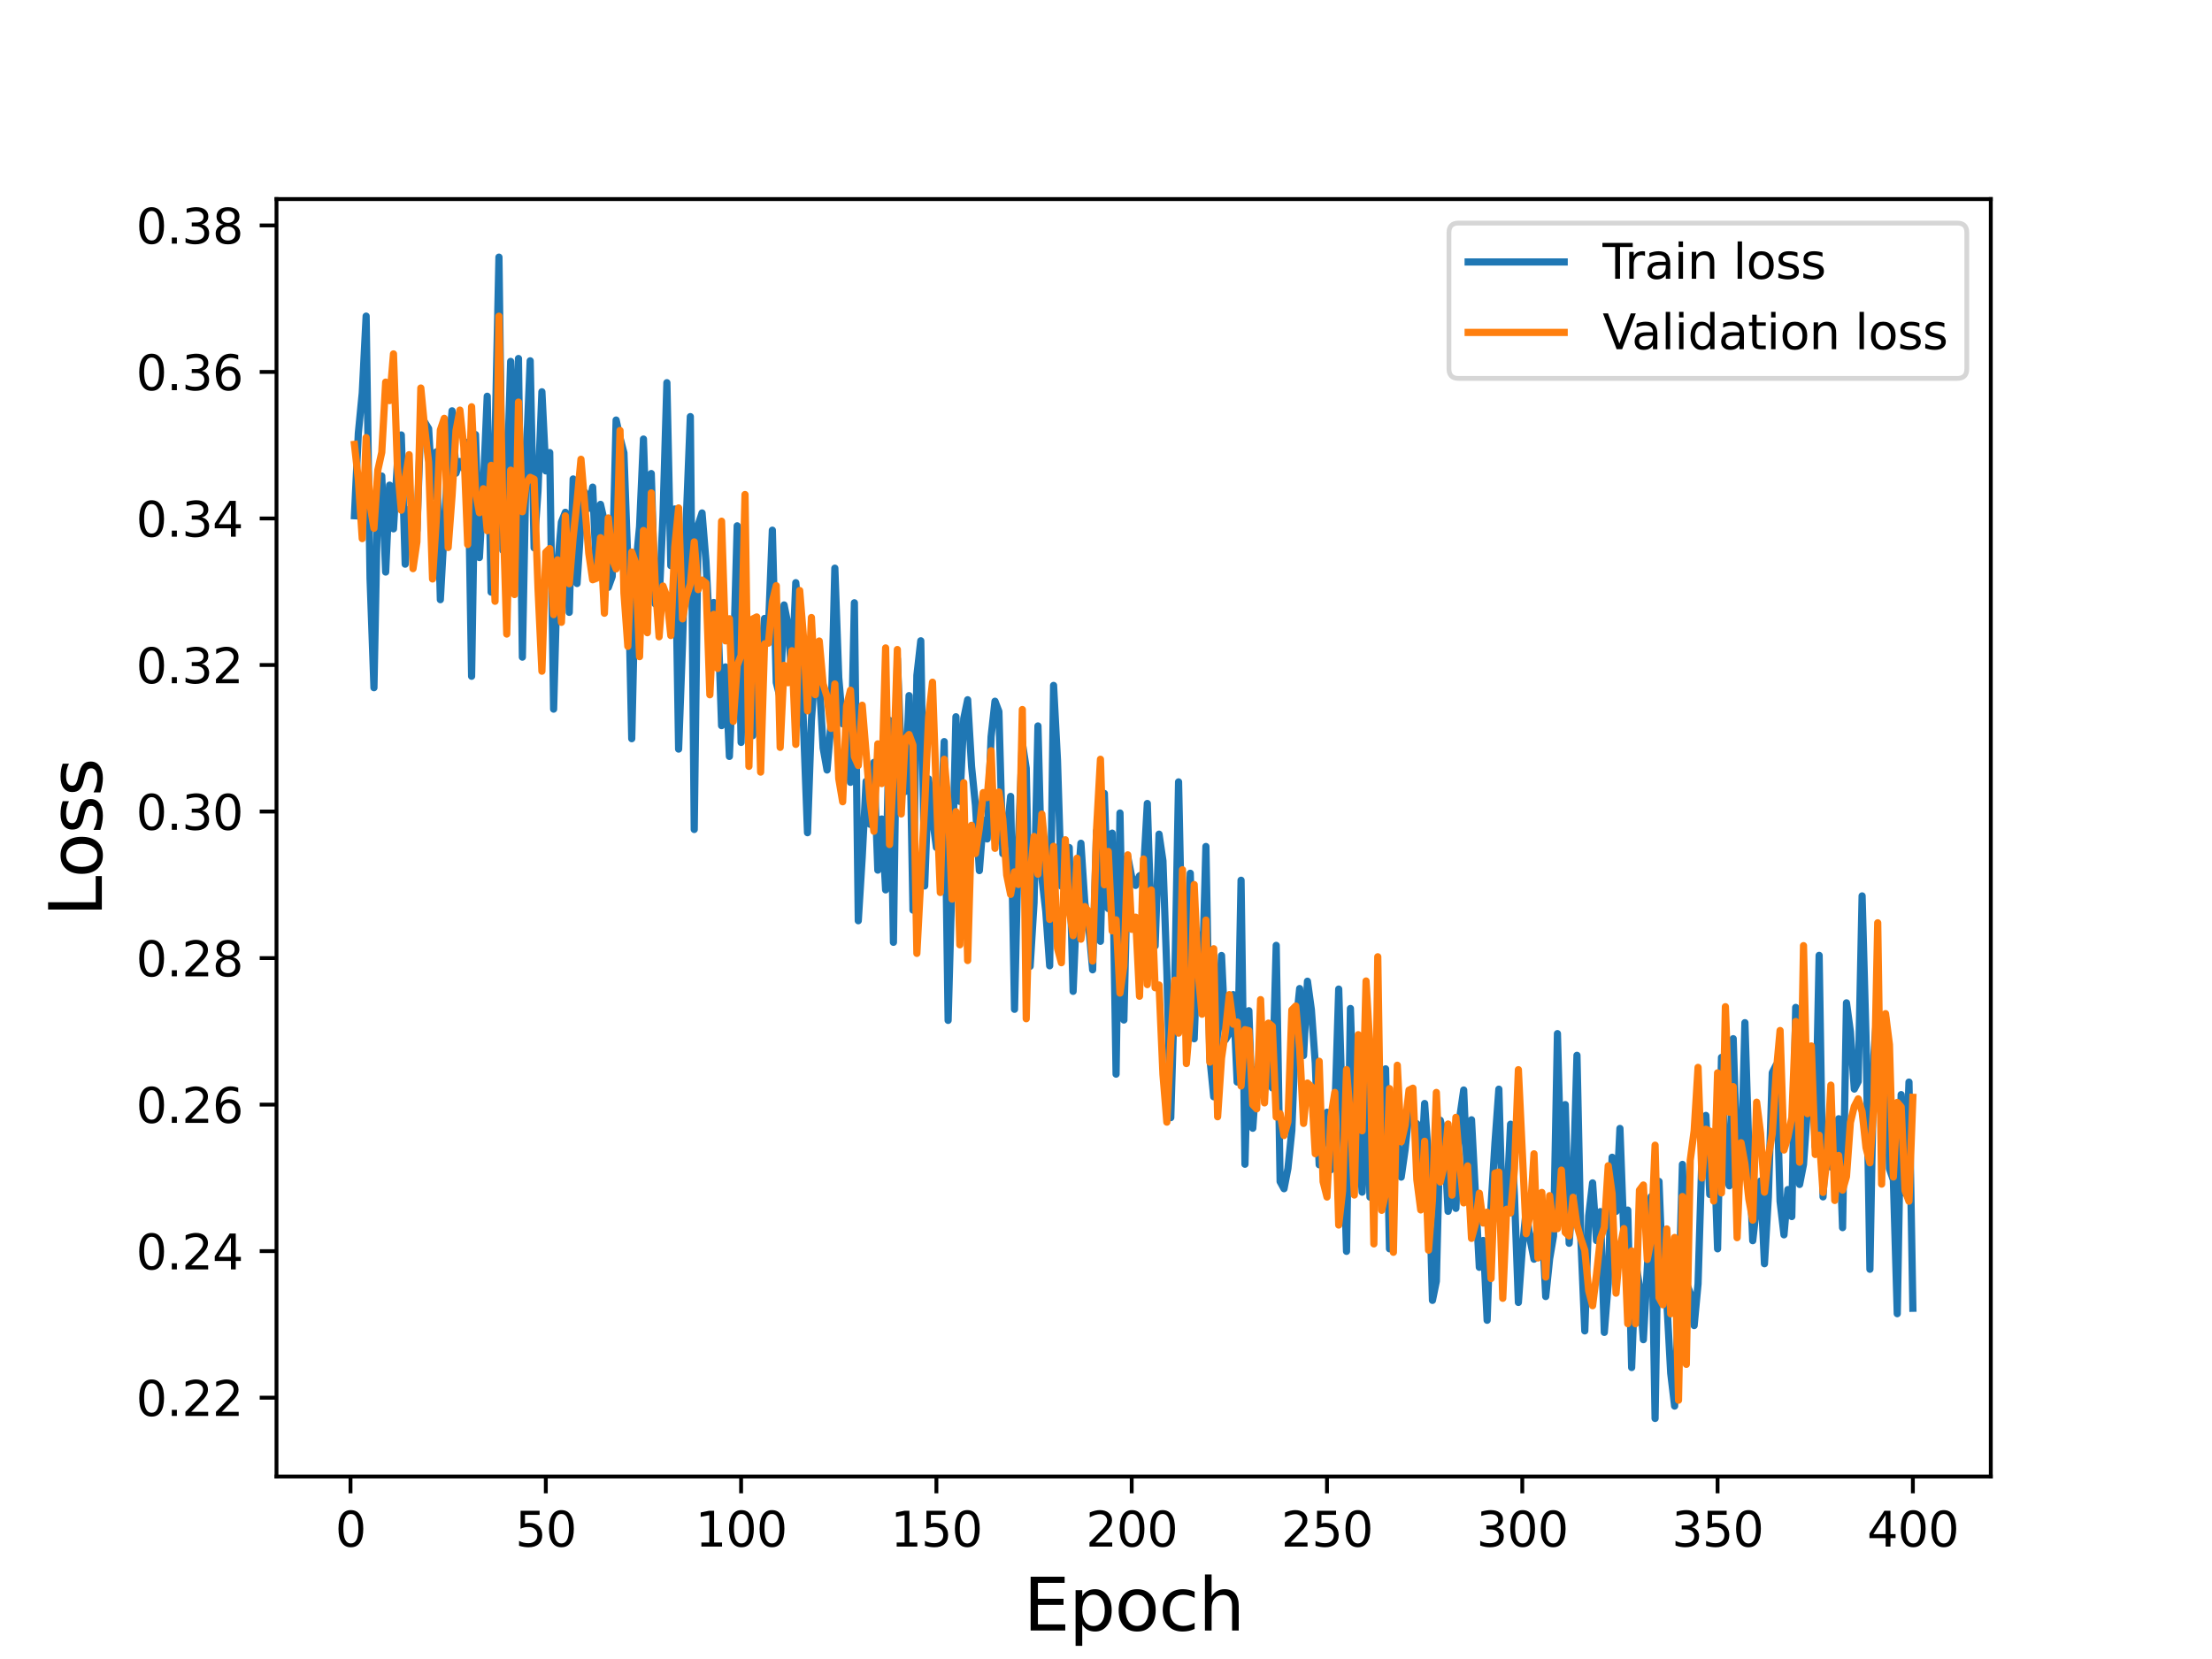 <?xml version="1.0" encoding="utf-8" standalone="no"?>
<!DOCTYPE svg PUBLIC "-//W3C//DTD SVG 1.1//EN"
  "http://www.w3.org/Graphics/SVG/1.1/DTD/svg11.dtd">
<svg height="345.6pt" version="1.1" viewBox="0 0 460.8 345.6" width="460.8pt" xmlns="http://www.w3.org/2000/svg" xmlns:xlink="http://www.w3.org/1999/xlink">
 <defs>
  <style type="text/css">*{stroke-linecap:butt;stroke-linejoin:round;}</style>
 </defs>
 <g id="figure_1">
  <g id="patch_1">
   <path d="M 0 345.6 
L 460.8 345.6 
L 460.8 0 
L 0 0 
z
" style="fill:#ffffff;"/>
  </g>
  <g id="axes_1">
   <g id="patch_2">
    <path d="M 57.6 307.584 
L 414.72 307.584 
L 414.72 41.472 
L 57.6 41.472 
z
" style="fill:#ffffff;"/>
   </g>
   <g id="matplotlib.axis_1">
    <g id="xtick_1">
     <g id="line2d_1">
      <defs>
       <path d="M 0 0 
L 0 3.5 
" id="m70249766c6" style="stroke:#000000;stroke-width:0.8;"/>
      </defs>
      <g>
       <use style="stroke:#000000;stroke-width:0.8;" x="73.019" xlink:href="#m70249766c6" y="307.584"/>
      </g>
     </g>
     <g id="text_1">
      <!-- 0 -->
      <g transform="translate(69.838 322.182)scale(0.1 -0.1)">
       <defs>
        <path d="M 2034 4250 
Q 1547 4250 1301 3770 
Q 1056 3291 1056 2328 
Q 1056 1369 1301 889 
Q 1547 409 2034 409 
Q 2525 409 2770 889 
Q 3016 1369 3016 2328 
Q 3016 3291 2770 3770 
Q 2525 4250 2034 4250 
z
M 2034 4750 
Q 2819 4750 3233 4129 
Q 3647 3509 3647 2328 
Q 3647 1150 3233 529 
Q 2819 -91 2034 -91 
Q 1250 -91 836 529 
Q 422 1150 422 2328 
Q 422 3509 836 4129 
Q 1250 4750 2034 4750 
z
" id="DejaVuSans-30" transform="scale(0.016)"/>
       </defs>
       <use xlink:href="#DejaVuSans-30"/>
      </g>
     </g>
    </g>
    <g id="xtick_2">
     <g id="line2d_2">
      <g>
       <use style="stroke:#000000;stroke-width:0.8;" x="113.703" xlink:href="#m70249766c6" y="307.584"/>
      </g>
     </g>
     <g id="text_2">
      <!-- 50 -->
      <g transform="translate(107.34 322.182)scale(0.1 -0.1)">
       <defs>
        <path d="M 691 4666 
L 3169 4666 
L 3169 4134 
L 1269 4134 
L 1269 2991 
Q 1406 3038 1543 3061 
Q 1681 3084 1819 3084 
Q 2600 3084 3056 2656 
Q 3513 2228 3513 1497 
Q 3513 744 3044 326 
Q 2575 -91 1722 -91 
Q 1428 -91 1123 -41 
Q 819 9 494 109 
L 494 744 
Q 775 591 1075 516 
Q 1375 441 1709 441 
Q 2250 441 2565 725 
Q 2881 1009 2881 1497 
Q 2881 1984 2565 2268 
Q 2250 2553 1709 2553 
Q 1456 2553 1204 2497 
Q 953 2441 691 2322 
L 691 4666 
z
" id="DejaVuSans-35" transform="scale(0.016)"/>
       </defs>
       <use xlink:href="#DejaVuSans-35"/>
       <use x="63.623" xlink:href="#DejaVuSans-30"/>
      </g>
     </g>
    </g>
    <g id="xtick_3">
     <g id="line2d_3">
      <g>
       <use style="stroke:#000000;stroke-width:0.8;" x="154.386" xlink:href="#m70249766c6" y="307.584"/>
      </g>
     </g>
     <g id="text_3">
      <!-- 100 -->
      <g transform="translate(144.842 322.182)scale(0.1 -0.1)">
       <defs>
        <path d="M 794 531 
L 1825 531 
L 1825 4091 
L 703 3866 
L 703 4441 
L 1819 4666 
L 2450 4666 
L 2450 531 
L 3481 531 
L 3481 0 
L 794 0 
L 794 531 
z
" id="DejaVuSans-31" transform="scale(0.016)"/>
       </defs>
       <use xlink:href="#DejaVuSans-31"/>
       <use x="63.623" xlink:href="#DejaVuSans-30"/>
       <use x="127.246" xlink:href="#DejaVuSans-30"/>
      </g>
     </g>
    </g>
    <g id="xtick_4">
     <g id="line2d_4">
      <g>
       <use style="stroke:#000000;stroke-width:0.8;" x="195.07" xlink:href="#m70249766c6" y="307.584"/>
      </g>
     </g>
     <g id="text_4">
      <!-- 150 -->
      <g transform="translate(185.526 322.182)scale(0.1 -0.1)">
       <use xlink:href="#DejaVuSans-31"/>
       <use x="63.623" xlink:href="#DejaVuSans-35"/>
       <use x="127.246" xlink:href="#DejaVuSans-30"/>
      </g>
     </g>
    </g>
    <g id="xtick_5">
     <g id="line2d_5">
      <g>
       <use style="stroke:#000000;stroke-width:0.8;" x="235.753" xlink:href="#m70249766c6" y="307.584"/>
      </g>
     </g>
     <g id="text_5">
      <!-- 200 -->
      <g transform="translate(226.209 322.182)scale(0.1 -0.1)">
       <defs>
        <path d="M 1228 531 
L 3431 531 
L 3431 0 
L 469 0 
L 469 531 
Q 828 903 1448 1529 
Q 2069 2156 2228 2338 
Q 2531 2678 2651 2914 
Q 2772 3150 2772 3378 
Q 2772 3750 2511 3984 
Q 2250 4219 1831 4219 
Q 1534 4219 1204 4116 
Q 875 4013 500 3803 
L 500 4441 
Q 881 4594 1212 4672 
Q 1544 4750 1819 4750 
Q 2544 4750 2975 4387 
Q 3406 4025 3406 3419 
Q 3406 3131 3298 2873 
Q 3191 2616 2906 2266 
Q 2828 2175 2409 1742 
Q 1991 1309 1228 531 
z
" id="DejaVuSans-32" transform="scale(0.016)"/>
       </defs>
       <use xlink:href="#DejaVuSans-32"/>
       <use x="63.623" xlink:href="#DejaVuSans-30"/>
       <use x="127.246" xlink:href="#DejaVuSans-30"/>
      </g>
     </g>
    </g>
    <g id="xtick_6">
     <g id="line2d_6">
      <g>
       <use style="stroke:#000000;stroke-width:0.8;" x="276.437" xlink:href="#m70249766c6" y="307.584"/>
      </g>
     </g>
     <g id="text_6">
      <!-- 250 -->
      <g transform="translate(266.893 322.182)scale(0.1 -0.1)">
       <use xlink:href="#DejaVuSans-32"/>
       <use x="63.623" xlink:href="#DejaVuSans-35"/>
       <use x="127.246" xlink:href="#DejaVuSans-30"/>
      </g>
     </g>
    </g>
    <g id="xtick_7">
     <g id="line2d_7">
      <g>
       <use style="stroke:#000000;stroke-width:0.8;" x="317.12" xlink:href="#m70249766c6" y="307.584"/>
      </g>
     </g>
     <g id="text_7">
      <!-- 300 -->
      <g transform="translate(307.576 322.182)scale(0.1 -0.1)">
       <defs>
        <path d="M 2597 2516 
Q 3050 2419 3304 2112 
Q 3559 1806 3559 1356 
Q 3559 666 3084 287 
Q 2609 -91 1734 -91 
Q 1441 -91 1130 -33 
Q 819 25 488 141 
L 488 750 
Q 750 597 1062 519 
Q 1375 441 1716 441 
Q 2309 441 2620 675 
Q 2931 909 2931 1356 
Q 2931 1769 2642 2001 
Q 2353 2234 1838 2234 
L 1294 2234 
L 1294 2753 
L 1863 2753 
Q 2328 2753 2575 2939 
Q 2822 3125 2822 3475 
Q 2822 3834 2567 4026 
Q 2313 4219 1838 4219 
Q 1578 4219 1281 4162 
Q 984 4106 628 3988 
L 628 4550 
Q 988 4650 1302 4700 
Q 1616 4750 1894 4750 
Q 2613 4750 3031 4423 
Q 3450 4097 3450 3541 
Q 3450 3153 3228 2886 
Q 3006 2619 2597 2516 
z
" id="DejaVuSans-33" transform="scale(0.016)"/>
       </defs>
       <use xlink:href="#DejaVuSans-33"/>
       <use x="63.623" xlink:href="#DejaVuSans-30"/>
       <use x="127.246" xlink:href="#DejaVuSans-30"/>
      </g>
     </g>
    </g>
    <g id="xtick_8">
     <g id="line2d_8">
      <g>
       <use style="stroke:#000000;stroke-width:0.8;" x="357.804" xlink:href="#m70249766c6" y="307.584"/>
      </g>
     </g>
     <g id="text_8">
      <!-- 350 -->
      <g transform="translate(348.26 322.182)scale(0.1 -0.1)">
       <use xlink:href="#DejaVuSans-33"/>
       <use x="63.623" xlink:href="#DejaVuSans-35"/>
       <use x="127.246" xlink:href="#DejaVuSans-30"/>
      </g>
     </g>
    </g>
    <g id="xtick_9">
     <g id="line2d_9">
      <g>
       <use style="stroke:#000000;stroke-width:0.8;" x="398.487" xlink:href="#m70249766c6" y="307.584"/>
      </g>
     </g>
     <g id="text_9">
      <!-- 400 -->
      <g transform="translate(388.944 322.182)scale(0.1 -0.1)">
       <defs>
        <path d="M 2419 4116 
L 825 1625 
L 2419 1625 
L 2419 4116 
z
M 2253 4666 
L 3047 4666 
L 3047 1625 
L 3713 1625 
L 3713 1100 
L 3047 1100 
L 3047 0 
L 2419 0 
L 2419 1100 
L 313 1100 
L 313 1709 
L 2253 4666 
z
" id="DejaVuSans-34" transform="scale(0.016)"/>
       </defs>
       <use xlink:href="#DejaVuSans-34"/>
       <use x="63.623" xlink:href="#DejaVuSans-30"/>
       <use x="127.246" xlink:href="#DejaVuSans-30"/>
      </g>
     </g>
    </g>
    <g id="text_10">
     <!-- Epoch -->
     <g transform="translate(213.194 339.66)scale(0.15 -0.15)">
      <defs>
       <path d="M 628 4666 
L 3578 4666 
L 3578 4134 
L 1259 4134 
L 1259 2753 
L 3481 2753 
L 3481 2222 
L 1259 2222 
L 1259 531 
L 3634 531 
L 3634 0 
L 628 0 
L 628 4666 
z
" id="DejaVuSans-45" transform="scale(0.016)"/>
       <path d="M 1159 525 
L 1159 -1331 
L 581 -1331 
L 581 3500 
L 1159 3500 
L 1159 2969 
Q 1341 3281 1617 3432 
Q 1894 3584 2278 3584 
Q 2916 3584 3314 3078 
Q 3713 2572 3713 1747 
Q 3713 922 3314 415 
Q 2916 -91 2278 -91 
Q 1894 -91 1617 61 
Q 1341 213 1159 525 
z
M 3116 1747 
Q 3116 2381 2855 2742 
Q 2594 3103 2138 3103 
Q 1681 3103 1420 2742 
Q 1159 2381 1159 1747 
Q 1159 1113 1420 752 
Q 1681 391 2138 391 
Q 2594 391 2855 752 
Q 3116 1113 3116 1747 
z
" id="DejaVuSans-70" transform="scale(0.016)"/>
       <path d="M 1959 3097 
Q 1497 3097 1228 2736 
Q 959 2375 959 1747 
Q 959 1119 1226 758 
Q 1494 397 1959 397 
Q 2419 397 2687 759 
Q 2956 1122 2956 1747 
Q 2956 2369 2687 2733 
Q 2419 3097 1959 3097 
z
M 1959 3584 
Q 2709 3584 3137 3096 
Q 3566 2609 3566 1747 
Q 3566 888 3137 398 
Q 2709 -91 1959 -91 
Q 1206 -91 779 398 
Q 353 888 353 1747 
Q 353 2609 779 3096 
Q 1206 3584 1959 3584 
z
" id="DejaVuSans-6f" transform="scale(0.016)"/>
       <path d="M 3122 3366 
L 3122 2828 
Q 2878 2963 2633 3030 
Q 2388 3097 2138 3097 
Q 1578 3097 1268 2742 
Q 959 2388 959 1747 
Q 959 1106 1268 751 
Q 1578 397 2138 397 
Q 2388 397 2633 464 
Q 2878 531 3122 666 
L 3122 134 
Q 2881 22 2623 -34 
Q 2366 -91 2075 -91 
Q 1284 -91 818 406 
Q 353 903 353 1747 
Q 353 2603 823 3093 
Q 1294 3584 2113 3584 
Q 2378 3584 2631 3529 
Q 2884 3475 3122 3366 
z
" id="DejaVuSans-63" transform="scale(0.016)"/>
       <path d="M 3513 2113 
L 3513 0 
L 2938 0 
L 2938 2094 
Q 2938 2591 2744 2837 
Q 2550 3084 2163 3084 
Q 1697 3084 1428 2787 
Q 1159 2491 1159 1978 
L 1159 0 
L 581 0 
L 581 4863 
L 1159 4863 
L 1159 2956 
Q 1366 3272 1645 3428 
Q 1925 3584 2291 3584 
Q 2894 3584 3203 3211 
Q 3513 2838 3513 2113 
z
" id="DejaVuSans-68" transform="scale(0.016)"/>
      </defs>
      <use xlink:href="#DejaVuSans-45"/>
      <use x="63.184" xlink:href="#DejaVuSans-70"/>
      <use x="126.66" xlink:href="#DejaVuSans-6f"/>
      <use x="187.842" xlink:href="#DejaVuSans-63"/>
      <use x="242.822" xlink:href="#DejaVuSans-68"/>
     </g>
    </g>
   </g>
   <g id="matplotlib.axis_2">
    <g id="ytick_1">
     <g id="line2d_10">
      <defs>
       <path d="M 0 0 
L -3.5 0 
" id="m3ab79db9c8" style="stroke:#000000;stroke-width:0.8;"/>
      </defs>
      <g>
       <use style="stroke:#000000;stroke-width:0.8;" x="57.6" xlink:href="#m3ab79db9c8" y="291.164"/>
      </g>
     </g>
     <g id="text_11">
      <!-- 0.22 -->
      <g transform="translate(28.334 294.963)scale(0.1 -0.1)">
       <defs>
        <path d="M 684 794 
L 1344 794 
L 1344 0 
L 684 0 
L 684 794 
z
" id="DejaVuSans-2e" transform="scale(0.016)"/>
       </defs>
       <use xlink:href="#DejaVuSans-30"/>
       <use x="63.623" xlink:href="#DejaVuSans-2e"/>
       <use x="95.41" xlink:href="#DejaVuSans-32"/>
       <use x="159.033" xlink:href="#DejaVuSans-32"/>
      </g>
     </g>
    </g>
    <g id="ytick_2">
     <g id="line2d_11">
      <g>
       <use style="stroke:#000000;stroke-width:0.8;" x="57.6" xlink:href="#m3ab79db9c8" y="260.638"/>
      </g>
     </g>
     <g id="text_12">
      <!-- 0.24 -->
      <g transform="translate(28.334 264.437)scale(0.1 -0.1)">
       <use xlink:href="#DejaVuSans-30"/>
       <use x="63.623" xlink:href="#DejaVuSans-2e"/>
       <use x="95.41" xlink:href="#DejaVuSans-32"/>
       <use x="159.033" xlink:href="#DejaVuSans-34"/>
      </g>
     </g>
    </g>
    <g id="ytick_3">
     <g id="line2d_12">
      <g>
       <use style="stroke:#000000;stroke-width:0.8;" x="57.6" xlink:href="#m3ab79db9c8" y="230.112"/>
      </g>
     </g>
     <g id="text_13">
      <!-- 0.26 -->
      <g transform="translate(28.334 233.911)scale(0.1 -0.1)">
       <defs>
        <path d="M 2113 2584 
Q 1688 2584 1439 2293 
Q 1191 2003 1191 1497 
Q 1191 994 1439 701 
Q 1688 409 2113 409 
Q 2538 409 2786 701 
Q 3034 994 3034 1497 
Q 3034 2003 2786 2293 
Q 2538 2584 2113 2584 
z
M 3366 4563 
L 3366 3988 
Q 3128 4100 2886 4159 
Q 2644 4219 2406 4219 
Q 1781 4219 1451 3797 
Q 1122 3375 1075 2522 
Q 1259 2794 1537 2939 
Q 1816 3084 2150 3084 
Q 2853 3084 3261 2657 
Q 3669 2231 3669 1497 
Q 3669 778 3244 343 
Q 2819 -91 2113 -91 
Q 1303 -91 875 529 
Q 447 1150 447 2328 
Q 447 3434 972 4092 
Q 1497 4750 2381 4750 
Q 2619 4750 2861 4703 
Q 3103 4656 3366 4563 
z
" id="DejaVuSans-36" transform="scale(0.016)"/>
       </defs>
       <use xlink:href="#DejaVuSans-30"/>
       <use x="63.623" xlink:href="#DejaVuSans-2e"/>
       <use x="95.41" xlink:href="#DejaVuSans-32"/>
       <use x="159.033" xlink:href="#DejaVuSans-36"/>
      </g>
     </g>
    </g>
    <g id="ytick_4">
     <g id="line2d_13">
      <g>
       <use style="stroke:#000000;stroke-width:0.8;" x="57.6" xlink:href="#m3ab79db9c8" y="199.586"/>
      </g>
     </g>
     <g id="text_14">
      <!-- 0.28 -->
      <g transform="translate(28.334 203.385)scale(0.1 -0.1)">
       <defs>
        <path d="M 2034 2216 
Q 1584 2216 1326 1975 
Q 1069 1734 1069 1313 
Q 1069 891 1326 650 
Q 1584 409 2034 409 
Q 2484 409 2743 651 
Q 3003 894 3003 1313 
Q 3003 1734 2745 1975 
Q 2488 2216 2034 2216 
z
M 1403 2484 
Q 997 2584 770 2862 
Q 544 3141 544 3541 
Q 544 4100 942 4425 
Q 1341 4750 2034 4750 
Q 2731 4750 3128 4425 
Q 3525 4100 3525 3541 
Q 3525 3141 3298 2862 
Q 3072 2584 2669 2484 
Q 3125 2378 3379 2068 
Q 3634 1759 3634 1313 
Q 3634 634 3220 271 
Q 2806 -91 2034 -91 
Q 1263 -91 848 271 
Q 434 634 434 1313 
Q 434 1759 690 2068 
Q 947 2378 1403 2484 
z
M 1172 3481 
Q 1172 3119 1398 2916 
Q 1625 2713 2034 2713 
Q 2441 2713 2670 2916 
Q 2900 3119 2900 3481 
Q 2900 3844 2670 4047 
Q 2441 4250 2034 4250 
Q 1625 4250 1398 4047 
Q 1172 3844 1172 3481 
z
" id="DejaVuSans-38" transform="scale(0.016)"/>
       </defs>
       <use xlink:href="#DejaVuSans-30"/>
       <use x="63.623" xlink:href="#DejaVuSans-2e"/>
       <use x="95.41" xlink:href="#DejaVuSans-32"/>
       <use x="159.033" xlink:href="#DejaVuSans-38"/>
      </g>
     </g>
    </g>
    <g id="ytick_5">
     <g id="line2d_14">
      <g>
       <use style="stroke:#000000;stroke-width:0.8;" x="57.6" xlink:href="#m3ab79db9c8" y="169.059"/>
      </g>
     </g>
     <g id="text_15">
      <!-- 0.30 -->
      <g transform="translate(28.334 172.859)scale(0.1 -0.1)">
       <use xlink:href="#DejaVuSans-30"/>
       <use x="63.623" xlink:href="#DejaVuSans-2e"/>
       <use x="95.41" xlink:href="#DejaVuSans-33"/>
       <use x="159.033" xlink:href="#DejaVuSans-30"/>
      </g>
     </g>
    </g>
    <g id="ytick_6">
     <g id="line2d_15">
      <g>
       <use style="stroke:#000000;stroke-width:0.8;" x="57.6" xlink:href="#m3ab79db9c8" y="138.533"/>
      </g>
     </g>
     <g id="text_16">
      <!-- 0.32 -->
      <g transform="translate(28.334 142.332)scale(0.1 -0.1)">
       <use xlink:href="#DejaVuSans-30"/>
       <use x="63.623" xlink:href="#DejaVuSans-2e"/>
       <use x="95.41" xlink:href="#DejaVuSans-33"/>
       <use x="159.033" xlink:href="#DejaVuSans-32"/>
      </g>
     </g>
    </g>
    <g id="ytick_7">
     <g id="line2d_16">
      <g>
       <use style="stroke:#000000;stroke-width:0.8;" x="57.6" xlink:href="#m3ab79db9c8" y="108.007"/>
      </g>
     </g>
     <g id="text_17">
      <!-- 0.34 -->
      <g transform="translate(28.334 111.806)scale(0.1 -0.1)">
       <use xlink:href="#DejaVuSans-30"/>
       <use x="63.623" xlink:href="#DejaVuSans-2e"/>
       <use x="95.41" xlink:href="#DejaVuSans-33"/>
       <use x="159.033" xlink:href="#DejaVuSans-34"/>
      </g>
     </g>
    </g>
    <g id="ytick_8">
     <g id="line2d_17">
      <g>
       <use style="stroke:#000000;stroke-width:0.8;" x="57.6" xlink:href="#m3ab79db9c8" y="77.481"/>
      </g>
     </g>
     <g id="text_18">
      <!-- 0.36 -->
      <g transform="translate(28.334 81.28)scale(0.1 -0.1)">
       <use xlink:href="#DejaVuSans-30"/>
       <use x="63.623" xlink:href="#DejaVuSans-2e"/>
       <use x="95.41" xlink:href="#DejaVuSans-33"/>
       <use x="159.033" xlink:href="#DejaVuSans-36"/>
      </g>
     </g>
    </g>
    <g id="ytick_9">
     <g id="line2d_18">
      <g>
       <use style="stroke:#000000;stroke-width:0.8;" x="57.6" xlink:href="#m3ab79db9c8" y="46.955"/>
      </g>
     </g>
     <g id="text_19">
      <!-- 0.38 -->
      <g transform="translate(28.334 50.754)scale(0.1 -0.1)">
       <use xlink:href="#DejaVuSans-30"/>
       <use x="63.623" xlink:href="#DejaVuSans-2e"/>
       <use x="95.41" xlink:href="#DejaVuSans-33"/>
       <use x="159.033" xlink:href="#DejaVuSans-38"/>
      </g>
     </g>
    </g>
    <g id="text_20">
     <!-- Loss -->
     <g transform="translate(21.215 190.979)rotate(-90)scale(0.15 -0.15)">
      <defs>
       <path d="M 628 4666 
L 1259 4666 
L 1259 531 
L 3531 531 
L 3531 0 
L 628 0 
L 628 4666 
z
" id="DejaVuSans-4c" transform="scale(0.016)"/>
       <path d="M 2834 3397 
L 2834 2853 
Q 2591 2978 2328 3040 
Q 2066 3103 1784 3103 
Q 1356 3103 1142 2972 
Q 928 2841 928 2578 
Q 928 2378 1081 2264 
Q 1234 2150 1697 2047 
L 1894 2003 
Q 2506 1872 2764 1633 
Q 3022 1394 3022 966 
Q 3022 478 2636 193 
Q 2250 -91 1575 -91 
Q 1294 -91 989 -36 
Q 684 19 347 128 
L 347 722 
Q 666 556 975 473 
Q 1284 391 1588 391 
Q 1994 391 2212 530 
Q 2431 669 2431 922 
Q 2431 1156 2273 1281 
Q 2116 1406 1581 1522 
L 1381 1569 
Q 847 1681 609 1914 
Q 372 2147 372 2553 
Q 372 3047 722 3315 
Q 1072 3584 1716 3584 
Q 2034 3584 2315 3537 
Q 2597 3491 2834 3397 
z
" id="DejaVuSans-73" transform="scale(0.016)"/>
      </defs>
      <use xlink:href="#DejaVuSans-4c"/>
      <use x="53.963" xlink:href="#DejaVuSans-6f"/>
      <use x="115.145" xlink:href="#DejaVuSans-73"/>
      <use x="167.244" xlink:href="#DejaVuSans-73"/>
     </g>
    </g>
   </g>
   <g id="line2d_19">
    <path clip-path="url(#p972b6c536d)" d="M 73.833 107.439 
L 74.646 90.247 
L 75.46 81.879 
L 76.274 65.852 
L 77.087 120.468 
L 77.901 143.263 
L 78.715 102.281 
L 79.528 99.165 
L 80.342 119.167 
L 81.156 101.065 
L 81.969 110.167 
L 82.783 96.386 
L 83.597 90.607 
L 84.41 117.531 
L 85.224 106.084 
L 86.038 113.107 
L 86.851 110.577 
L 87.665 87.577 
L 88.479 87.954 
L 89.292 89.292 
L 90.106 103.431 
L 90.92 94.12 
L 91.733 124.924 
L 93.361 95.47 
L 94.174 85.579 
L 94.988 98.575 
L 95.802 96.139 
L 96.616 97.583 
L 97.429 92.119 
L 98.243 140.881 
L 99.057 90.531 
L 99.87 116.145 
L 100.684 101.428 
L 101.498 82.543 
L 102.311 123.347 
L 103.125 91.803 
L 103.939 53.568 
L 104.752 114.644 
L 105.566 102.98 
L 106.38 75.287 
L 107.193 101.283 
L 108.007 74.685 
L 108.821 136.893 
L 109.634 94.712 
L 110.448 75.165 
L 111.262 114.12 
L 112.075 102.276 
L 112.889 81.615 
L 113.703 98.101 
L 114.516 94.276 
L 115.33 147.725 
L 116.144 117.991 
L 116.957 108.75 
L 117.771 106.716 
L 118.585 127.566 
L 119.398 99.774 
L 120.212 121.554 
L 121.026 108.974 
L 121.839 102.543 
L 122.653 105.898 
L 123.467 101.478 
L 124.28 120.31 
L 125.094 105.066 
L 125.908 108.653 
L 126.721 122.361 
L 127.535 120.089 
L 128.349 87.503 
L 129.162 91.201 
L 129.976 94.343 
L 130.79 116.964 
L 131.603 153.884 
L 132.417 118.267 
L 133.231 109.693 
L 134.044 91.462 
L 134.858 116.807 
L 135.672 98.648 
L 136.485 125.806 
L 137.299 125.291 
L 138.113 107.382 
L 138.926 79.72 
L 139.74 117.838 
L 140.554 106.033 
L 141.367 156.049 
L 142.181 134.146 
L 142.995 107.376 
L 143.808 86.787 
L 144.622 172.795 
L 145.436 109.376 
L 146.249 106.857 
L 147.063 116.868 
L 147.877 132.271 
L 148.69 125.516 
L 149.504 127.167 
L 150.318 151.164 
L 151.131 138.935 
L 151.945 157.578 
L 152.759 138.67 
L 153.572 109.536 
L 154.386 154.66 
L 155.2 126.024 
L 156.013 148.446 
L 156.827 153.238 
L 157.641 138.387 
L 158.454 138.06 
L 159.268 128.831 
L 160.082 130.815 
L 160.895 110.445 
L 161.709 142.179 
L 162.523 145.35 
L 163.336 126.023 
L 164.15 130.072 
L 164.964 140.787 
L 165.777 121.38 
L 166.591 130.176 
L 168.219 173.469 
L 169.032 150.076 
L 169.846 138.545 
L 170.66 141.494 
L 171.473 155.831 
L 172.287 160.406 
L 173.101 150.792 
L 173.914 118.358 
L 174.728 141.163 
L 175.542 150.796 
L 176.355 146.897 
L 177.169 162.973 
L 177.983 125.571 
L 178.796 191.808 
L 179.61 178.635 
L 180.424 162.767 
L 181.237 171.711 
L 182.051 158.821 
L 182.865 181.265 
L 183.678 170.61 
L 184.492 185.38 
L 185.306 150.068 
L 186.119 196.303 
L 186.933 137.208 
L 187.747 157.544 
L 188.56 164.896 
L 189.374 144.908 
L 190.188 189.591 
L 191.001 140.708 
L 191.815 133.487 
L 192.629 184.553 
L 193.442 162.261 
L 194.256 170.561 
L 195.07 176.538 
L 195.883 175.239 
L 196.697 154.488 
L 197.511 212.564 
L 198.324 183.008 
L 199.138 149.313 
L 199.952 166.954 
L 200.765 149.689 
L 201.579 145.773 
L 202.393 159.673 
L 203.206 167.798 
L 204.02 181.36 
L 204.834 170.856 
L 205.647 174.768 
L 206.461 153.488 
L 207.275 146.081 
L 208.088 148.216 
L 208.902 177.83 
L 209.716 174.13 
L 210.529 165.903 
L 211.343 210.257 
L 212.157 175.116 
L 212.97 154.765 
L 213.784 160.062 
L 214.598 201.3 
L 215.411 188.073 
L 216.225 151.227 
L 217.039 182.844 
L 217.852 189.804 
L 218.666 201.196 
L 219.48 142.786 
L 220.293 158.363 
L 221.107 184.597 
L 221.921 178.132 
L 222.734 176.552 
L 223.548 206.516 
L 224.362 186.873 
L 225.175 175.665 
L 225.989 188.093 
L 226.803 193.028 
L 227.616 202.027 
L 228.43 173.115 
L 229.244 196.092 
L 230.057 165.286 
L 230.871 189.272 
L 231.685 173.558 
L 232.498 223.763 
L 233.312 169.362 
L 234.126 212.489 
L 234.939 178.531 
L 235.753 182.689 
L 236.567 184.448 
L 237.381 182.462 
L 238.194 182.03 
L 239.008 167.378 
L 239.822 192.517 
L 240.635 197.06 
L 241.449 173.77 
L 242.263 179.338 
L 243.076 202.26 
L 243.89 232.827 
L 244.704 205.546 
L 245.517 162.879 
L 246.331 201.732 
L 247.145 203.312 
L 247.958 181.915 
L 248.772 216.394 
L 249.586 194.668 
L 250.399 206.017 
L 251.213 176.336 
L 252.027 220.316 
L 252.84 228.475 
L 253.654 214.836 
L 254.468 199.048 
L 255.281 216.591 
L 256.095 215.252 
L 256.909 207.199 
L 257.722 225.407 
L 258.536 183.37 
L 259.35 242.532 
L 260.163 210.549 
L 260.977 235.036 
L 261.791 223.213 
L 262.604 220.522 
L 263.418 219.59 
L 264.232 215.967 
L 265.045 226.63 
L 265.859 196.938 
L 266.673 246.143 
L 267.486 247.63 
L 268.3 243.397 
L 269.114 235.504 
L 269.927 214.101 
L 270.741 205.936 
L 271.555 219.891 
L 272.368 204.406 
L 273.182 210.338 
L 273.996 221.492 
L 274.809 242.641 
L 276.437 231.703 
L 277.25 243.678 
L 278.064 232.087 
L 278.878 206.044 
L 280.505 260.678 
L 281.319 210.085 
L 282.132 236.019 
L 282.946 236.511 
L 283.76 248.35 
L 284.573 222.36 
L 285.387 249.379 
L 286.201 243.979 
L 287.014 237.321 
L 287.828 246.249 
L 288.642 222.658 
L 289.455 260.148 
L 290.269 240.018 
L 291.083 237.14 
L 291.896 245.217 
L 292.71 239.491 
L 293.524 231.645 
L 294.337 233.731 
L 295.151 234.087 
L 295.965 245.388 
L 296.778 229.876 
L 297.592 241.789 
L 298.406 270.892 
L 299.219 266.895 
L 300.033 233.369 
L 300.847 236.645 
L 301.66 252.34 
L 302.474 248.336 
L 303.288 251.726 
L 304.101 232.686 
L 304.915 227.067 
L 305.729 246.913 
L 306.543 233.273 
L 308.17 264.005 
L 308.984 258.411 
L 309.797 275.038 
L 310.611 251.282 
L 311.425 238.138 
L 312.238 226.894 
L 313.052 255.628 
L 313.866 250.846 
L 314.679 234.189 
L 315.493 249.153 
L 316.307 271.324 
L 317.12 260.169 
L 317.934 252.014 
L 318.748 258.24 
L 319.561 262.312 
L 320.375 254.305 
L 321.189 253.657 
L 322.002 270.091 
L 322.816 262.223 
L 323.63 257.469 
L 324.443 215.321 
L 325.257 245.624 
L 326.071 230.108 
L 326.884 258.998 
L 327.698 247.472 
L 328.512 219.839 
L 329.325 258.114 
L 330.139 277.252 
L 330.953 253.284 
L 331.766 246.416 
L 332.58 258.435 
L 333.394 252.401 
L 334.207 277.56 
L 335.021 267.395 
L 335.835 241.078 
L 336.648 252.364 
L 337.462 235.075 
L 338.276 257.229 
L 339.089 252.082 
L 339.903 284.885 
L 340.717 262.893 
L 341.53 267.975 
L 342.344 279.082 
L 343.971 249.274 
L 344.785 295.488 
L 345.599 246.11 
L 346.412 266.912 
L 347.226 271.18 
L 348.04 286.041 
L 348.853 292.907 
L 349.667 271.476 
L 350.481 242.567 
L 351.294 267.248 
L 352.108 269.398 
L 352.922 276.137 
L 353.735 267.433 
L 354.549 240.71 
L 355.363 232.367 
L 356.176 248.836 
L 356.99 236.688 
L 357.804 260.155 
L 358.617 220.283 
L 359.431 244.697 
L 360.245 247.024 
L 361.058 216.379 
L 361.872 242.087 
L 362.686 244.064 
L 363.499 213.041 
L 364.313 239.429 
L 365.127 258.459 
L 365.94 251.134 
L 366.754 246.025 
L 367.568 263.261 
L 368.381 249.369 
L 369.195 223.451 
L 370.009 221.856 
L 370.822 250.249 
L 371.636 257.236 
L 372.45 247.806 
L 373.263 253.434 
L 374.077 209.861 
L 374.891 246.743 
L 375.704 242.557 
L 377.332 219.249 
L 378.146 238.905 
L 378.959 199.022 
L 379.773 249.33 
L 380.587 235.162 
L 381.4 243.107 
L 382.214 237.506 
L 383.028 233.055 
L 383.841 255.739 
L 384.655 208.909 
L 385.469 214.904 
L 386.282 226.873 
L 387.096 225.292 
L 387.91 186.633 
L 388.723 216.033 
L 389.537 264.412 
L 390.351 219.879 
L 391.164 208.413 
L 391.978 236.628 
L 392.792 211.914 
L 393.605 243.458 
L 394.419 245.811 
L 395.233 273.664 
L 396.046 228.028 
L 396.86 248.561 
L 397.674 225.416 
L 398.487 272.534 
L 398.487 272.534 
" style="fill:none;stroke:#1f77b4;stroke-linecap:square;stroke-width:1.5;"/>
   </g>
   <g id="line2d_20">
    <path clip-path="url(#p972b6c536d)" d="M 73.833 92.568 
L 74.646 99.93 
L 75.46 112.204 
L 76.274 91.16 
L 77.087 105.09 
L 77.901 110.053 
L 78.715 97.924 
L 79.528 94.237 
L 80.342 79.601 
L 81.156 83.45 
L 81.969 73.724 
L 82.783 97.171 
L 83.597 106.286 
L 84.41 99.83 
L 85.224 94.718 
L 86.038 118.459 
L 86.851 112.861 
L 87.665 80.832 
L 88.479 89.31 
L 89.292 96.285 
L 90.106 120.614 
L 90.92 107.738 
L 91.733 89.578 
L 92.547 87.147 
L 93.361 114.051 
L 94.174 103.263 
L 94.988 89.738 
L 95.802 85.431 
L 96.616 93.034 
L 97.429 113.436 
L 98.243 84.738 
L 99.057 102.444 
L 99.87 106.814 
L 100.684 101.81 
L 101.498 110.556 
L 102.311 96.941 
L 103.125 125.259 
L 103.939 65.872 
L 104.752 105.801 
L 105.566 132.083 
L 106.38 97.939 
L 107.193 123.858 
L 108.007 83.762 
L 108.821 106.603 
L 109.634 100.628 
L 110.448 99.443 
L 111.262 99.822 
L 112.075 122.58 
L 112.889 139.826 
L 113.703 115.044 
L 114.516 114.271 
L 115.33 128.039 
L 116.144 116.628 
L 116.957 129.639 
L 117.771 107.465 
L 118.585 121.608 
L 119.398 111.935 
L 120.212 104.431 
L 121.026 95.674 
L 122.653 115.28 
L 123.467 120.777 
L 124.28 120.46 
L 125.094 112.01 
L 125.908 127.749 
L 126.721 107.899 
L 127.535 116.421 
L 128.349 118.515 
L 129.162 89.681 
L 129.976 123.52 
L 130.79 134.649 
L 131.603 115.003 
L 132.417 117.236 
L 133.231 136.796 
L 134.044 110.517 
L 134.858 131.811 
L 135.672 102.685 
L 136.485 121.331 
L 137.299 132.657 
L 138.113 122.083 
L 138.926 124.305 
L 139.74 132.39 
L 140.554 113.996 
L 141.367 105.812 
L 142.181 128.916 
L 142.995 124.297 
L 143.808 121.695 
L 144.622 112.88 
L 145.436 122.829 
L 146.249 120.831 
L 147.063 121.472 
L 147.877 144.738 
L 148.69 127.97 
L 149.504 139.258 
L 150.318 108.579 
L 151.131 133.505 
L 151.945 128.893 
L 152.759 150.276 
L 153.572 138.651 
L 154.386 136.533 
L 155.2 103.016 
L 156.013 159.65 
L 156.827 128.932 
L 157.641 128.52 
L 158.454 160.844 
L 159.268 134.131 
L 160.082 133.976 
L 160.895 125.305 
L 161.709 122.008 
L 162.523 155.692 
L 163.336 138.595 
L 164.15 142.222 
L 164.964 135.555 
L 165.777 155.069 
L 166.591 123.012 
L 167.405 133.064 
L 168.219 148.079 
L 169.032 128.637 
L 169.846 144.715 
L 170.66 133.534 
L 171.473 142.482 
L 172.287 145.127 
L 173.101 151.734 
L 173.914 142.479 
L 174.728 162.205 
L 175.542 167.021 
L 176.355 147.086 
L 177.169 143.782 
L 177.983 157.616 
L 178.796 159.47 
L 179.61 146.913 
L 181.237 166.739 
L 182.051 173.173 
L 182.865 154.966 
L 183.678 163.237 
L 184.492 134.973 
L 185.306 175.932 
L 186.119 160.893 
L 186.933 135.308 
L 187.747 169.562 
L 188.56 153.9 
L 189.374 153.012 
L 190.188 155.217 
L 191.001 198.609 
L 192.629 167.805 
L 193.442 149.39 
L 194.256 142.114 
L 195.07 165.67 
L 195.883 185.925 
L 196.697 158.171 
L 197.511 167.446 
L 198.324 187.3 
L 199.138 169.079 
L 199.952 196.82 
L 200.765 163.053 
L 201.579 200.092 
L 202.393 171.926 
L 203.206 177.81 
L 204.02 172.493 
L 204.834 165.108 
L 205.647 166.153 
L 206.461 156.389 
L 207.275 176.727 
L 208.088 164.978 
L 208.902 170.684 
L 209.716 182.276 
L 210.529 186.319 
L 211.343 181.627 
L 212.157 184.257 
L 212.97 147.809 
L 213.784 212.222 
L 214.598 182.342 
L 215.411 174.249 
L 216.225 182.114 
L 217.039 169.594 
L 217.852 178.191 
L 218.666 191.537 
L 219.48 176.294 
L 220.293 197.55 
L 221.107 200.555 
L 221.921 174.937 
L 222.734 189.316 
L 223.548 194.911 
L 224.362 178.783 
L 225.175 195.65 
L 225.989 188.857 
L 226.803 189.972 
L 227.616 200.208 
L 228.43 172.739 
L 229.244 158.17 
L 230.057 184.32 
L 230.871 177.368 
L 231.685 193.922 
L 232.498 191.62 
L 233.312 206.879 
L 234.126 201.219 
L 234.939 178.079 
L 235.753 193.599 
L 236.567 191.065 
L 237.381 207.537 
L 238.194 178.946 
L 239.008 205.113 
L 239.822 185.39 
L 240.635 205.764 
L 241.449 205.195 
L 242.263 223.814 
L 243.076 233.764 
L 243.89 217.014 
L 244.704 204.191 
L 245.517 215.231 
L 246.331 181.185 
L 247.145 221.564 
L 247.958 211.668 
L 248.772 184.273 
L 249.586 202.384 
L 250.399 211.285 
L 251.213 191.672 
L 252.027 221.271 
L 252.84 197.641 
L 253.654 232.643 
L 254.468 220.402 
L 255.281 214.848 
L 256.095 207.199 
L 256.909 213.357 
L 257.722 212.901 
L 258.536 226.224 
L 259.35 214.502 
L 260.163 214.703 
L 260.977 230.122 
L 261.791 230.99 
L 262.604 208.239 
L 263.418 229.754 
L 264.232 213.13 
L 265.045 213.776 
L 265.859 232.7 
L 266.673 231.994 
L 267.486 236.548 
L 268.3 233.687 
L 269.114 210.401 
L 269.927 209.57 
L 270.741 218.465 
L 271.555 234.03 
L 272.368 225.617 
L 273.182 226.367 
L 273.996 240.34 
L 274.809 221.084 
L 275.623 246.148 
L 276.437 249.362 
L 277.25 232.647 
L 278.064 227.564 
L 278.878 255.198 
L 279.691 248.063 
L 280.505 222.82 
L 281.319 232.674 
L 282.132 248.947 
L 282.946 215.54 
L 283.76 235.567 
L 284.573 204.359 
L 285.387 218.264 
L 286.201 259.125 
L 287.014 199.312 
L 287.828 252.131 
L 288.642 248.66 
L 289.455 226.773 
L 290.269 260.878 
L 291.083 221.909 
L 291.896 237.867 
L 292.71 234.402 
L 293.524 227.091 
L 294.337 226.691 
L 295.151 245.76 
L 295.965 252.05 
L 296.778 237.744 
L 297.592 260.437 
L 298.406 249.986 
L 299.219 227.576 
L 300.033 246.245 
L 300.847 242.87 
L 301.66 234.149 
L 302.474 248.964 
L 303.288 232.766 
L 304.101 242.443 
L 304.915 250.585 
L 305.729 242.879 
L 306.543 257.975 
L 307.356 254.996 
L 308.17 248.565 
L 308.984 254.788 
L 309.797 252.512 
L 310.611 266.348 
L 311.425 244.39 
L 312.238 244.171 
L 313.052 270.462 
L 313.866 251.905 
L 314.679 252.679 
L 315.493 243.471 
L 316.307 222.838 
L 317.934 257.007 
L 318.748 253.041 
L 319.561 240.359 
L 320.375 262.059 
L 321.189 248.406 
L 322.002 266.039 
L 322.816 249.073 
L 323.63 255.976 
L 324.443 255.948 
L 325.257 243.758 
L 326.071 256.742 
L 326.884 257.469 
L 327.698 249.419 
L 328.512 255.2 
L 329.325 258.078 
L 330.139 260.452 
L 330.953 268.881 
L 331.766 271.999 
L 332.58 265.489 
L 333.394 258.013 
L 334.207 255.711 
L 335.021 242.85 
L 335.835 248.684 
L 336.648 269.395 
L 337.462 259.951 
L 338.276 255.938 
L 339.089 275.749 
L 339.903 260.583 
L 340.717 275.759 
L 341.53 247.934 
L 342.344 246.86 
L 343.158 262.368 
L 343.971 258.166 
L 344.785 238.562 
L 345.599 270.309 
L 346.412 271.811 
L 347.226 256.01 
L 348.04 273.692 
L 348.853 257.789 
L 349.667 291.689 
L 350.481 249.254 
L 351.294 284.215 
L 352.108 241.715 
L 352.922 235.56 
L 353.735 222.357 
L 354.549 245.411 
L 355.363 235.243 
L 356.176 235.62 
L 356.99 250.194 
L 357.804 223.493 
L 358.617 248.513 
L 359.431 209.711 
L 360.245 231.691 
L 361.058 226.362 
L 361.872 257.831 
L 362.686 238.049 
L 363.499 242.448 
L 364.313 249.771 
L 365.127 254.177 
L 365.94 229.604 
L 366.754 236.068 
L 367.568 248.355 
L 368.381 240.891 
L 369.195 236.203 
L 370.009 223.572 
L 370.822 214.674 
L 371.636 239.571 
L 372.45 236.874 
L 373.263 232.831 
L 374.077 212.798 
L 374.891 242.115 
L 375.704 196.998 
L 376.518 231.999 
L 377.332 217.89 
L 378.146 240.5 
L 378.959 236.481 
L 379.773 248.414 
L 380.587 241.413 
L 381.4 226.051 
L 382.214 250.078 
L 383.028 240.7 
L 383.841 247.923 
L 384.655 245.11 
L 385.469 233.847 
L 386.282 230.486 
L 387.096 228.912 
L 387.91 231.601 
L 388.723 239.068 
L 389.537 242.238 
L 390.351 229.952 
L 391.164 192.236 
L 391.978 246.678 
L 392.792 211.16 
L 393.605 217.614 
L 394.419 245.19 
L 395.233 229.651 
L 396.046 230.592 
L 396.86 248.037 
L 397.674 250.238 
L 398.487 228.59 
L 398.487 228.59 
" style="fill:none;stroke:#ff7f0e;stroke-linecap:square;stroke-width:1.5;"/>
   </g>
   <g id="patch_3">
    <path d="M 57.6 307.584 
L 57.6 41.472 
" style="fill:none;stroke:#000000;stroke-linecap:square;stroke-linejoin:miter;stroke-width:0.8;"/>
   </g>
   <g id="patch_4">
    <path d="M 414.72 307.584 
L 414.72 41.472 
" style="fill:none;stroke:#000000;stroke-linecap:square;stroke-linejoin:miter;stroke-width:0.8;"/>
   </g>
   <g id="patch_5">
    <path d="M 57.6 307.584 
L 414.72 307.584 
" style="fill:none;stroke:#000000;stroke-linecap:square;stroke-linejoin:miter;stroke-width:0.8;"/>
   </g>
   <g id="patch_6">
    <path d="M 57.6 41.472 
L 414.72 41.472 
" style="fill:none;stroke:#000000;stroke-linecap:square;stroke-linejoin:miter;stroke-width:0.8;"/>
   </g>
   <g id="legend_1">
    <g id="patch_7">
     <path d="M 303.845 78.828 
L 407.72 78.828 
Q 409.72 78.828 409.72 76.828 
L 409.72 48.472 
Q 409.72 46.472 407.72 46.472 
L 303.845 46.472 
Q 301.845 46.472 301.845 48.472 
L 301.845 76.828 
Q 301.845 78.828 303.845 78.828 
z
" style="fill:#ffffff;opacity:0.8;stroke:#cccccc;stroke-linejoin:miter;"/>
    </g>
    <g id="line2d_21">
     <path d="M 305.845 54.57 
L 325.845 54.57 
" style="fill:none;stroke:#1f77b4;stroke-linecap:square;stroke-width:1.5;"/>
    </g>
    <g id="line2d_22"/>
    <g id="text_21">
     <!-- Train loss -->
     <g transform="translate(333.845 58.07)scale(0.1 -0.1)">
      <defs>
       <path d="M -19 4666 
L 3928 4666 
L 3928 4134 
L 2272 4134 
L 2272 0 
L 1638 0 
L 1638 4134 
L -19 4134 
L -19 4666 
z
" id="DejaVuSans-54" transform="scale(0.016)"/>
       <path d="M 2631 2963 
Q 2534 3019 2420 3045 
Q 2306 3072 2169 3072 
Q 1681 3072 1420 2755 
Q 1159 2438 1159 1844 
L 1159 0 
L 581 0 
L 581 3500 
L 1159 3500 
L 1159 2956 
Q 1341 3275 1631 3429 
Q 1922 3584 2338 3584 
Q 2397 3584 2469 3576 
Q 2541 3569 2628 3553 
L 2631 2963 
z
" id="DejaVuSans-72" transform="scale(0.016)"/>
       <path d="M 2194 1759 
Q 1497 1759 1228 1600 
Q 959 1441 959 1056 
Q 959 750 1161 570 
Q 1363 391 1709 391 
Q 2188 391 2477 730 
Q 2766 1069 2766 1631 
L 2766 1759 
L 2194 1759 
z
M 3341 1997 
L 3341 0 
L 2766 0 
L 2766 531 
Q 2569 213 2275 61 
Q 1981 -91 1556 -91 
Q 1019 -91 701 211 
Q 384 513 384 1019 
Q 384 1609 779 1909 
Q 1175 2209 1959 2209 
L 2766 2209 
L 2766 2266 
Q 2766 2663 2505 2880 
Q 2244 3097 1772 3097 
Q 1472 3097 1187 3025 
Q 903 2953 641 2809 
L 641 3341 
Q 956 3463 1253 3523 
Q 1550 3584 1831 3584 
Q 2591 3584 2966 3190 
Q 3341 2797 3341 1997 
z
" id="DejaVuSans-61" transform="scale(0.016)"/>
       <path d="M 603 3500 
L 1178 3500 
L 1178 0 
L 603 0 
L 603 3500 
z
M 603 4863 
L 1178 4863 
L 1178 4134 
L 603 4134 
L 603 4863 
z
" id="DejaVuSans-69" transform="scale(0.016)"/>
       <path d="M 3513 2113 
L 3513 0 
L 2938 0 
L 2938 2094 
Q 2938 2591 2744 2837 
Q 2550 3084 2163 3084 
Q 1697 3084 1428 2787 
Q 1159 2491 1159 1978 
L 1159 0 
L 581 0 
L 581 3500 
L 1159 3500 
L 1159 2956 
Q 1366 3272 1645 3428 
Q 1925 3584 2291 3584 
Q 2894 3584 3203 3211 
Q 3513 2838 3513 2113 
z
" id="DejaVuSans-6e" transform="scale(0.016)"/>
       <path id="DejaVuSans-20" transform="scale(0.016)"/>
       <path d="M 603 4863 
L 1178 4863 
L 1178 0 
L 603 0 
L 603 4863 
z
" id="DejaVuSans-6c" transform="scale(0.016)"/>
      </defs>
      <use xlink:href="#DejaVuSans-54"/>
      <use x="46.334" xlink:href="#DejaVuSans-72"/>
      <use x="87.447" xlink:href="#DejaVuSans-61"/>
      <use x="148.727" xlink:href="#DejaVuSans-69"/>
      <use x="176.51" xlink:href="#DejaVuSans-6e"/>
      <use x="239.889" xlink:href="#DejaVuSans-20"/>
      <use x="271.676" xlink:href="#DejaVuSans-6c"/>
      <use x="299.459" xlink:href="#DejaVuSans-6f"/>
      <use x="360.641" xlink:href="#DejaVuSans-73"/>
      <use x="412.74" xlink:href="#DejaVuSans-73"/>
     </g>
    </g>
    <g id="line2d_23">
     <path d="M 305.845 69.249 
L 325.845 69.249 
" style="fill:none;stroke:#ff7f0e;stroke-linecap:square;stroke-width:1.5;"/>
    </g>
    <g id="line2d_24"/>
    <g id="text_22">
     <!-- Validation loss -->
     <g transform="translate(333.845 72.749)scale(0.1 -0.1)">
      <defs>
       <path d="M 1831 0 
L 50 4666 
L 709 4666 
L 2188 738 
L 3669 4666 
L 4325 4666 
L 2547 0 
L 1831 0 
z
" id="DejaVuSans-56" transform="scale(0.016)"/>
       <path d="M 2906 2969 
L 2906 4863 
L 3481 4863 
L 3481 0 
L 2906 0 
L 2906 525 
Q 2725 213 2448 61 
Q 2172 -91 1784 -91 
Q 1150 -91 751 415 
Q 353 922 353 1747 
Q 353 2572 751 3078 
Q 1150 3584 1784 3584 
Q 2172 3584 2448 3432 
Q 2725 3281 2906 2969 
z
M 947 1747 
Q 947 1113 1208 752 
Q 1469 391 1925 391 
Q 2381 391 2643 752 
Q 2906 1113 2906 1747 
Q 2906 2381 2643 2742 
Q 2381 3103 1925 3103 
Q 1469 3103 1208 2742 
Q 947 2381 947 1747 
z
" id="DejaVuSans-64" transform="scale(0.016)"/>
       <path d="M 1172 4494 
L 1172 3500 
L 2356 3500 
L 2356 3053 
L 1172 3053 
L 1172 1153 
Q 1172 725 1289 603 
Q 1406 481 1766 481 
L 2356 481 
L 2356 0 
L 1766 0 
Q 1100 0 847 248 
Q 594 497 594 1153 
L 594 3053 
L 172 3053 
L 172 3500 
L 594 3500 
L 594 4494 
L 1172 4494 
z
" id="DejaVuSans-74" transform="scale(0.016)"/>
      </defs>
      <use xlink:href="#DejaVuSans-56"/>
      <use x="60.658" xlink:href="#DejaVuSans-61"/>
      <use x="121.938" xlink:href="#DejaVuSans-6c"/>
      <use x="149.721" xlink:href="#DejaVuSans-69"/>
      <use x="177.504" xlink:href="#DejaVuSans-64"/>
      <use x="240.98" xlink:href="#DejaVuSans-61"/>
      <use x="302.26" xlink:href="#DejaVuSans-74"/>
      <use x="341.469" xlink:href="#DejaVuSans-69"/>
      <use x="369.252" xlink:href="#DejaVuSans-6f"/>
      <use x="430.434" xlink:href="#DejaVuSans-6e"/>
      <use x="493.812" xlink:href="#DejaVuSans-20"/>
      <use x="525.6" xlink:href="#DejaVuSans-6c"/>
      <use x="553.383" xlink:href="#DejaVuSans-6f"/>
      <use x="614.564" xlink:href="#DejaVuSans-73"/>
      <use x="666.664" xlink:href="#DejaVuSans-73"/>
     </g>
    </g>
   </g>
  </g>
 </g>
 <defs>
  <clipPath id="p972b6c536d">
   <rect height="266.112" width="357.12" x="57.6" y="41.472"/>
  </clipPath>
 </defs>
</svg>
